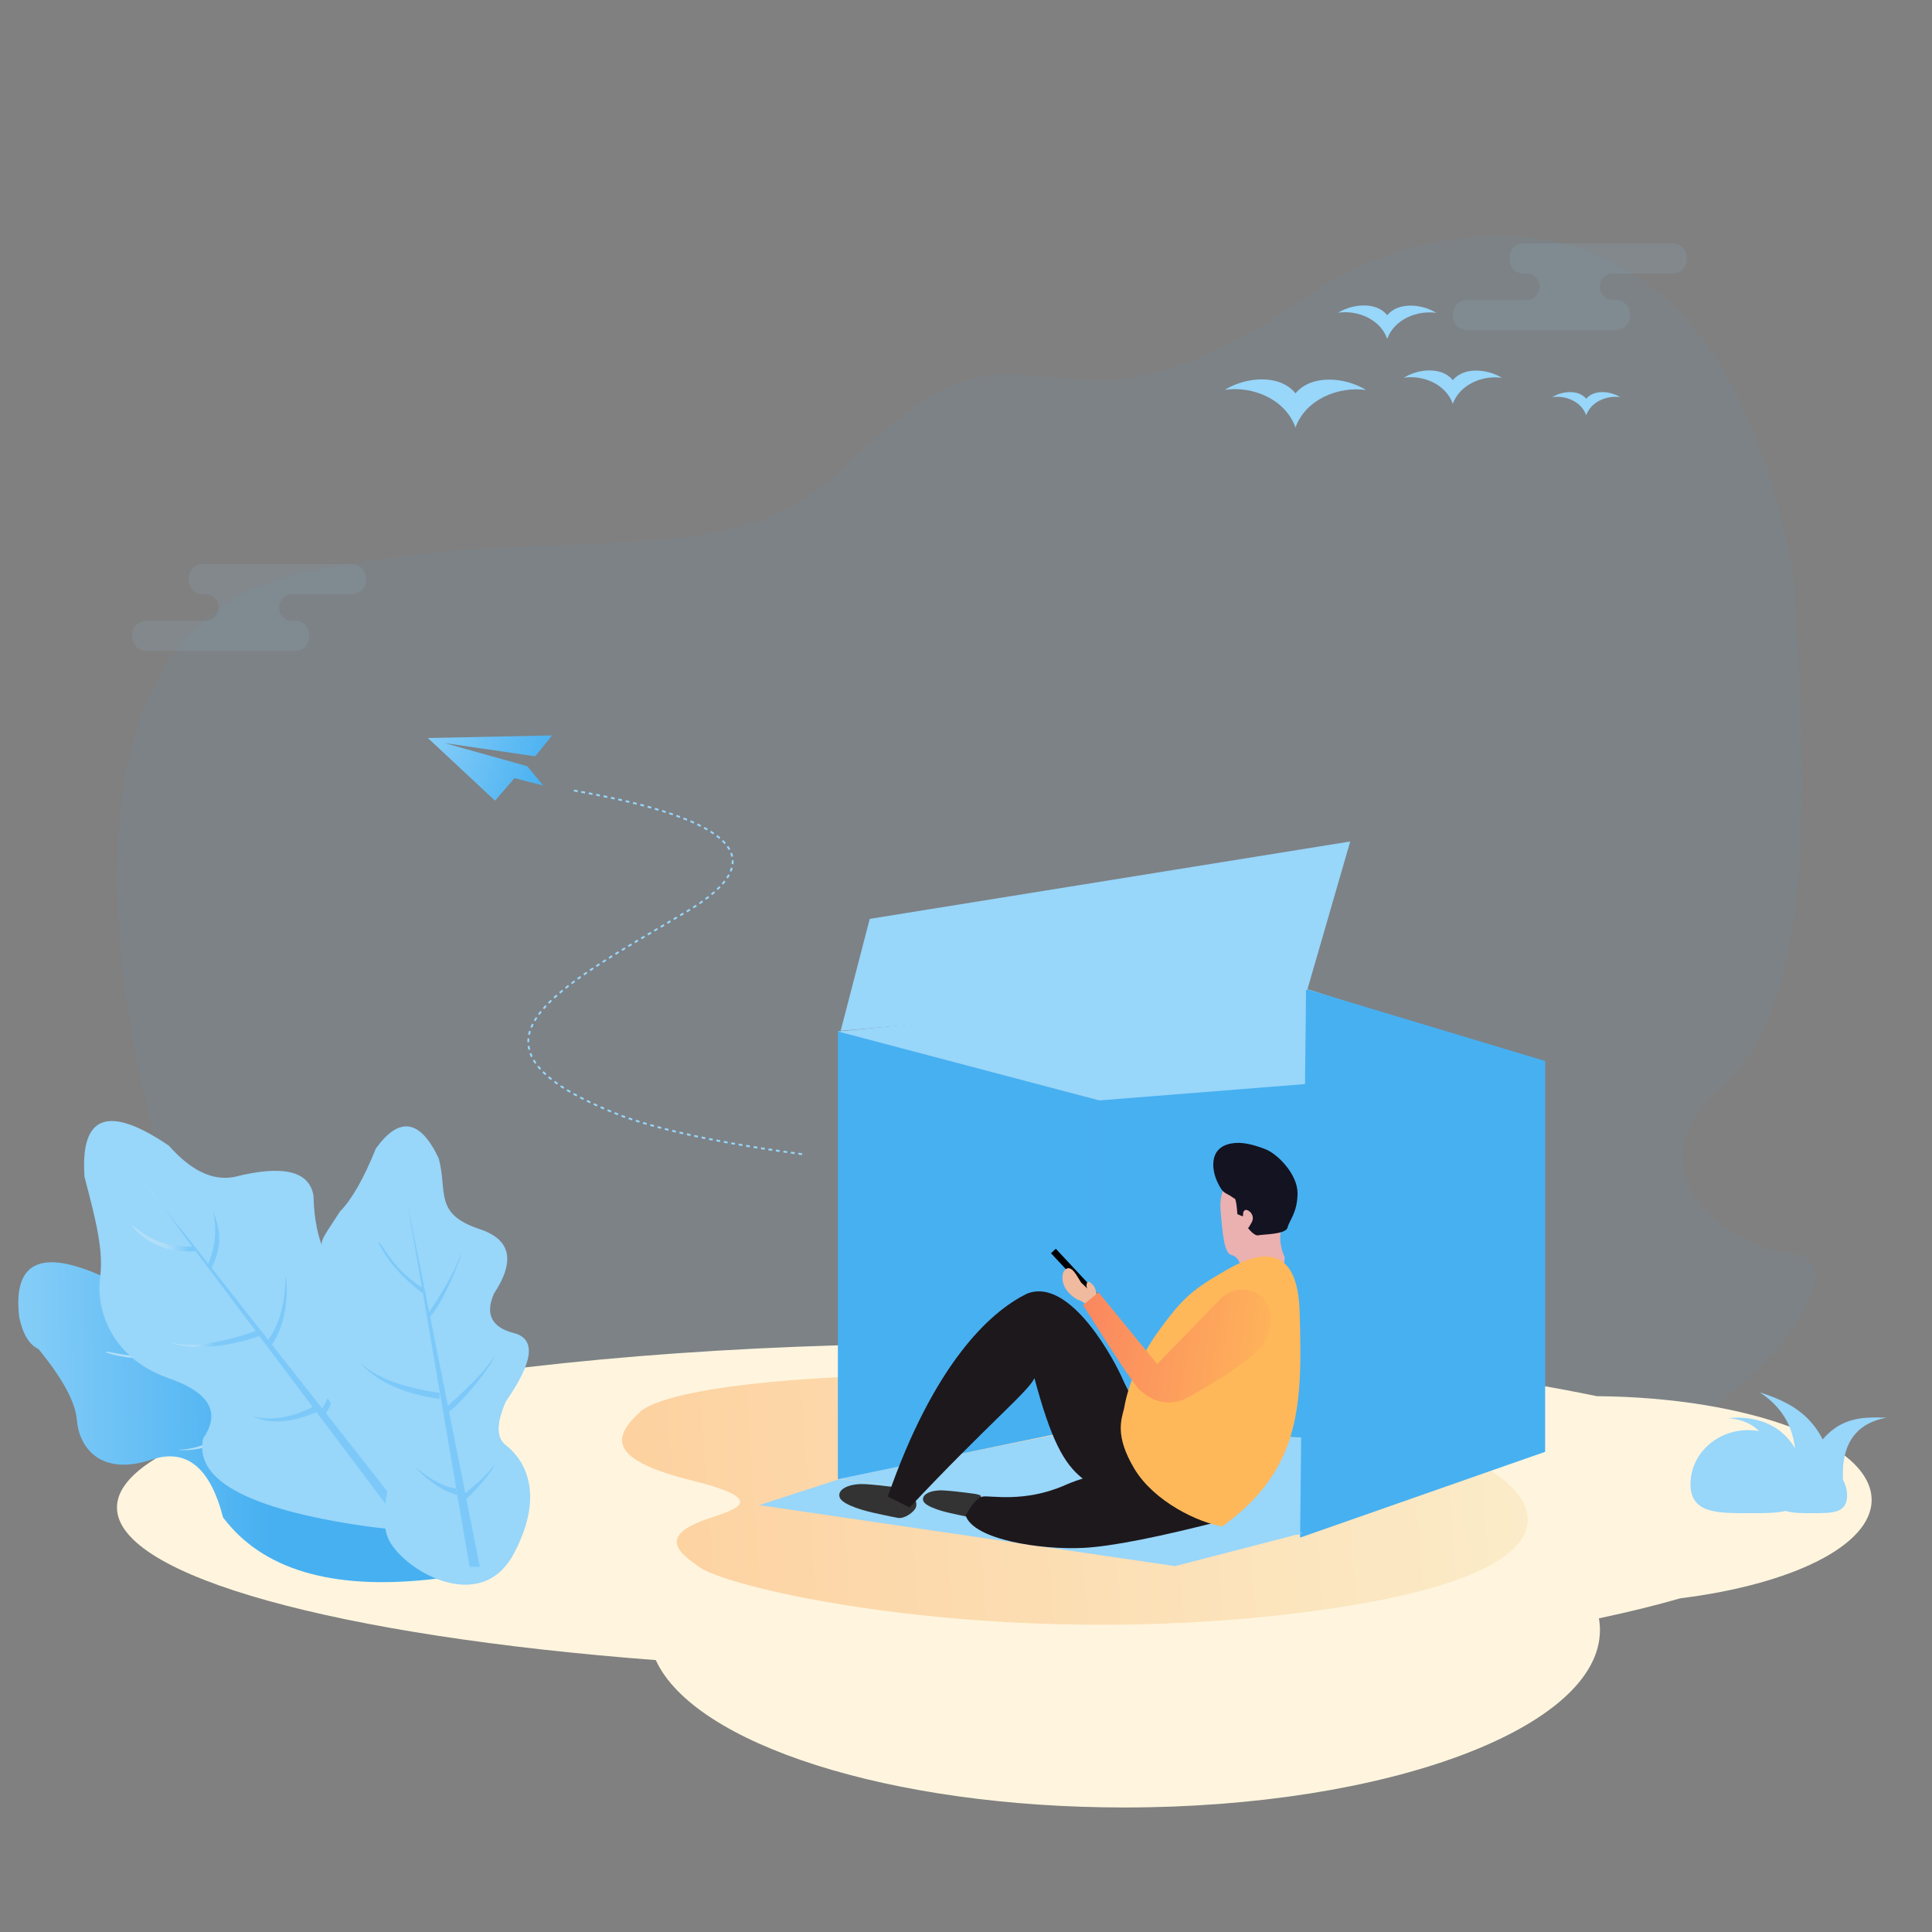 <?xml version="1.0" standalone="no"?><!DOCTYPE svg PUBLIC "-//W3C//DTD SVG 1.1//EN" "http://www.w3.org/Graphics/SVG/1.1/DTD/svg11.dtd"><svg height="1024" node-id="1" sillyvg="true" template-height="1024" template-width="1024" version="1.1" viewBox="0 0 1024 1024" width="1024" xmlns="http://www.w3.org/2000/svg" xmlns:xlink="http://www.w3.org/1999/xlink"><rect x="0" y="0" width="1024" height="1024" fill="#808080" stroke="none"/><defs node-id="115"><linearGradient gradientUnits="userSpaceOnUse" id="未命名的渐变_28" node-id="5" spreadMethod="pad" x1="26305.36" x2="26384.72" y1="-42886.72" y2="-42888.098"><stop offset="0" stop-color="#98d6fa"></stop><stop offset="1" stop-color="#47b0f1"></stop></linearGradient><linearGradient gradientUnits="userSpaceOnUse" id="未命名的渐变_28-2" node-id="8" spreadMethod="pad" x1="26305.36" x2="26384.72" y1="-42886.72" y2="-42888.098"><stop offset="0" stop-color="#98d6fa"></stop><stop offset="1" stop-color="#47b0f1"></stop></linearGradient><linearGradient gradientUnits="userSpaceOnUse" id="未命名的渐变_3" node-id="9" spreadMethod="pad" x1="198806.11" x2="199736.11" y1="-228966.97" y2="-228966.97"><stop offset="0" stop-color="#fff5de"></stop><stop offset="1" stop-color="#fbd2ac"></stop></linearGradient><linearGradient gradientUnits="userSpaceOnUse" id="未命名的渐变_28-3" node-id="12" spreadMethod="pad" x1="15798.319" x2="15845.487" y1="-23888.906" y2="-23889.418"><stop offset="0" stop-color="#98d6fa"></stop><stop offset="1" stop-color="#47b0f1"></stop></linearGradient><linearGradient gradientUnits="userSpaceOnUse" id="未命名的渐变_28-4" node-id="13" spreadMethod="pad" x1="10883.409" x2="10916.618" y1="-16576.174" y2="-16576.527"><stop offset="0" stop-color="#98d6fa"></stop><stop offset="1" stop-color="#47b0f1"></stop></linearGradient><linearGradient gradientUnits="userSpaceOnUse" id="未命名的渐变_28-5" node-id="14" spreadMethod="pad" x1="10883.409" x2="10916.618" y1="-16576.174" y2="-16576.527"><stop offset="0" stop-color="#98d6fa"></stop><stop offset="1" stop-color="#47b0f1"></stop></linearGradient><linearGradient gradientUnits="userSpaceOnUse" id="未命名的渐变_28-6" node-id="15" spreadMethod="pad" x1="7478.883" x2="7501.544" y1="-11524.333" y2="-11524.578"><stop offset="0" stop-color="#98d6fa"></stop><stop offset="1" stop-color="#47b0f1"></stop></linearGradient><linearGradient gradientTransform="matrix(269.22 47.47 27.01 -153.15 -82548.68 133303.42)" gradientUnits="userSpaceOnUse" id="未命名的渐变_28-7" node-id="16" spreadMethod="pad" x1="213.04" x2="213.68" y1="931.65" y2="931.72"><stop offset="0" stop-color="#98d6fa"></stop><stop offset="1" stop-color="#47b0f1"></stop></linearGradient><linearGradient gradientTransform="matrix(50.26 -50.26 -135.69 -135.69 115943.22 138005.55)" gradientUnits="userSpaceOnUse" id="未命名的渐变_13" node-id="17" spreadMethod="pad" x1="213.03" x2="213.21" y1="932.64" y2="932.57"><stop offset="0.03" stop-color="#afdef9"></stop><stop offset="1" stop-color="#7cc9f9"></stop></linearGradient><linearGradient gradientUnits="userSpaceOnUse" id="未命名的渐变_28-8" node-id="20" spreadMethod="pad" x1="43370.684" x2="43480.617" y1="-201779.2" y2="-201831.23"><stop offset="0" stop-color="#98d6fa"></stop><stop offset="1" stop-color="#47b0f1"></stop></linearGradient><linearGradient gradientTransform="matrix(64.64 -31.53 -95 -194.77 74960.15 188980.58)" gradientUnits="userSpaceOnUse" id="未命名的渐变_13-2" node-id="21" spreadMethod="pad" x1="212.15" x2="212.28" y1="932.39" y2="932.32"><stop offset="0.03" stop-color="#afdef9"></stop><stop offset="1" stop-color="#7cc9f9"></stop></linearGradient><linearGradient gradientUnits="userSpaceOnUse" id="未命名的渐变_28-9" node-id="22" spreadMethod="pad" x1="23507.504" x2="23531.85" y1="-226021.66" y2="-226160.14"><stop offset="0" stop-color="#98d6fa"></stop><stop offset="1" stop-color="#47b0f1"></stop></linearGradient><linearGradient gradientUnits="userSpaceOnUse" id="未命名的渐变_13-3" node-id="23" spreadMethod="pad" x1="15016.36" x2="15028.444" y1="-178656.97" y2="-178643.53"><stop offset="0.03" stop-color="#afdef9"></stop><stop offset="1" stop-color="#7cc9f9"></stop></linearGradient><linearGradient gradientUnits="userSpaceOnUse" id="未命名的渐变_28-10" node-id="24" spreadMethod="pad" x1="8457.188" x2="8441.035" y1="-33805.3" y2="-33833.215"><stop offset="0" stop-color="#98d6fa"></stop><stop offset="1" stop-color="#47b0f1"></stop></linearGradient><linearGradient gradientUnits="userSpaceOnUse" id="未命名的渐变_28-11" node-id="25" spreadMethod="pad" x1="8490.103" x2="8512.86" y1="-46595" y2="-46620.5"><stop offset="0" stop-color="#98d6fa"></stop><stop offset="1" stop-color="#47b0f1"></stop></linearGradient><linearGradient gradientUnits="userSpaceOnUse" id="未命名的渐变_28-12" node-id="26" spreadMethod="pad" x1="9834.147" x2="9874.055" y1="-34236.848" y2="-34247.86"><stop offset="0" stop-color="#98d6fa"></stop><stop offset="1" stop-color="#47b0f1"></stop></linearGradient><linearGradient gradientUnits="userSpaceOnUse" id="未命名的渐变_28-13" node-id="27" spreadMethod="pad" x1="12840.5" x2="12892.351" y1="-41019.44" y2="-41030.883"><stop offset="0" stop-color="#98d6fa"></stop><stop offset="1" stop-color="#47b0f1"></stop></linearGradient><linearGradient gradientUnits="userSpaceOnUse" id="未命名的渐变_28-14" node-id="28" spreadMethod="pad" x1="7918.44" x2="7950.74" y1="-25205.85" y2="-25212.6"><stop offset="0" stop-color="#98d6fa"></stop><stop offset="1" stop-color="#47b0f1"></stop></linearGradient><linearGradient gradientUnits="userSpaceOnUse" id="未命名的渐变_19" node-id="29" spreadMethod="pad" x1="31230.15" x2="31340.4" y1="-179798.8" y2="-179582.64"><stop offset="0" stop-color="#47b0f1"></stop><stop offset="1" stop-color="#98d6fa"></stop></linearGradient><linearGradient gradientTransform="matrix(-47.94 29.956 -28.488 -45.591 37296.44 36527.24)" gradientUnits="userSpaceOnUse" id="未命名的渐变_28-15" node-id="32" spreadMethod="pad" x1="217.6" x2="216.6" y1="935.69" y2="934.47"><stop offset="0" stop-color="#98d6fa"></stop><stop offset="1" stop-color="#47b0f1"></stop></linearGradient><linearGradient gradientTransform="matrix(-474.84 33.2 -9.98 -142.65 111928.37 126624.6)" gradientUnits="userSpaceOnUse" id="未命名的渐变_21" node-id="33" spreadMethod="pad" x1="214.44" x2="215.44" y1="932.12" y2="932.12"><stop offset="0" stop-color="#f5dda7"></stop><stop offset="1" stop-color="#fa9a41"></stop></linearGradient><linearGradient gradientUnits="userSpaceOnUse" id="未命名的渐变_28-16" node-id="36" spreadMethod="pad" x1="80122.016" x2="80466.94" y1="-53643.043" y2="-53643.62"><stop offset="0" stop-color="#98d6fa"></stop><stop offset="1" stop-color="#47b0f1"></stop></linearGradient><linearGradient gradientUnits="userSpaceOnUse" id="未命名的渐变_28-17" node-id="37" spreadMethod="pad" x1="32668.813" x2="32745.557" y1="-181383.7" y2="-181307.72"><stop offset="0" stop-color="#98d6fa"></stop><stop offset="1" stop-color="#47b0f1"></stop></linearGradient><linearGradient gradientUnits="userSpaceOnUse" id="未命名的渐变_35" node-id="38" spreadMethod="pad" x1="29469.025" x2="29603.594" y1="-221184.02" y2="-221107.98"><stop offset="0" stop-color="#98d6fa"></stop><stop offset="0.91" stop-color="#47b0f1"></stop></linearGradient><linearGradient gradientUnits="userSpaceOnUse" id="未命名的渐变_28-18" node-id="41" spreadMethod="pad" x1="80072.234" x2="80289.66" y1="-56389.87" y2="-56386.848"><stop offset="0" stop-color="#98d6fa"></stop><stop offset="1" stop-color="#47b0f1"></stop></linearGradient><linearGradient gradientUnits="userSpaceOnUse" id="未命名的渐变_34" node-id="42" spreadMethod="pad" x1="27554.043" x2="27680.025" y1="-270635.3" y2="-270548.1"><stop offset="0.13" stop-color="#98d6fa"></stop><stop offset="0.22" stop-color="#8acff8"></stop><stop offset="0.5" stop-color="#66bef4"></stop><stop offset="0.72" stop-color="#4fb4f2"></stop><stop offset="0.86" stop-color="#47b0f1"></stop></linearGradient><linearGradient gradientUnits="userSpaceOnUse" id="未命名的渐变_28-19" node-id="48" spreadMethod="pad" x1="57545.945" x2="57816.023" y1="-93468.28" y2="-93461.26"><stop offset="0" stop-color="#98d6fa"></stop><stop offset="1" stop-color="#47b0f1"></stop></linearGradient><linearGradient gradientUnits="userSpaceOnUse" id="未命名的渐变_28-20" node-id="49" spreadMethod="pad" x1="61533.684" x2="61798.797" y1="-42980.875" y2="-42981.332"><stop offset="0" stop-color="#98d6fa"></stop><stop offset="1" stop-color="#47b0f1"></stop></linearGradient><linearGradient gradientUnits="userSpaceOnUse" id="未命名的渐变_30" node-id="50" spreadMethod="pad" x1="31954.738" x2="31825.982" y1="-106629.42" y2="-106629.42"><stop offset="0" stop-color="#923629"></stop><stop offset="0.3" stop-color="#57352c"></stop><stop offset="0.5" stop-color="#42352c"></stop><stop offset="0.7" stop-color="#2c2422"></stop><stop offset="1" stop-color="#1d181c"></stop></linearGradient><linearGradient gradientUnits="userSpaceOnUse" id="未命名的渐变_30-2" node-id="56" spreadMethod="pad" x1="29657.88" x2="29538.314" y1="-39212.887" y2="-39212.887"><stop offset="0" stop-color="#923629"></stop><stop offset="0.3" stop-color="#57352c"></stop><stop offset="0.5" stop-color="#42352c"></stop><stop offset="0.7" stop-color="#2c2422"></stop><stop offset="1" stop-color="#1d181c"></stop></linearGradient><linearGradient gradientUnits="userSpaceOnUse" id="未命名的渐变_31" node-id="57" spreadMethod="pad" x1="20253.799" x2="20159.55" y1="-133201.05" y2="-133201.05"><stop offset="0" stop-color="#f97b61"></stop><stop offset="1" stop-color="#ffb859"></stop></linearGradient><linearGradient gradientTransform="matrix(-80.835 -46.67 38.075 -65.948 -17289.32 72227.94)" gradientUnits="userSpaceOnUse" id="未命名的渐变_32" node-id="60" spreadMethod="pad" x1="216.28" x2="217.72" y1="931.17" y2="930.69"><stop offset="0" stop-color="#ffb859"></stop><stop offset="1" stop-color="#f97b61"></stop></linearGradient></defs><g node-id="326"><g node-id="327"><path d="M 0.00 0.00 L 1024.00 0.00 L 1024.00 1024.00 L 0.00 1024.00 Z" fill="#ffffff" fill-opacity="0" fill-rule="nonzero" group-id="1,2" id="矩形" node-id="66" stroke="none" target-height="1024" target-width="1024" target-x="0" target-y="0"></path><g node-id="328"><g node-id="333"><path d="M 76.80 581.77 C 69.12 548.67 19.18 333.15 160.40 303.51 C 301.62 273.87 385.05 308.39 447.10 248.05 C 509.15 187.71 524.62 197.61 575.59 201.60 C 626.56 205.59 685.63 162.00 705.47 149.00 C 725.31 136.00 904.53 51.69 950.35 303.51 C 957.59 412.38 963.61 530.51 912.91 575.24 C 862.21 619.97 913.84 660.15 950.35 664.62 C 986.86 669.09 933.28 745.53 849.00 778.90 C 792.88 804.06 430.19 876.18 213.00 802.00 C 108.11 757.12 84.47 614.86 76.80 581.77 Z" fill="#47b0f1" fill-opacity="0.05" fill-rule="nonzero" group-id="1,2,3,8" id="路径-58" node-id="68" stroke="none" target-height="824.49" target-width="967.68" target-x="19.18" target-y="51.69"></path></g><g node-id="334"><path d="M 158.00 329.00 L 158.00 329.15 C 161.49 329.87 164.00 332.94 164.00 336.50 L 164.00 337.50 C 164.00 341.64 160.64 345.00 156.50 345.00 L 77.50 345.00 C 73.36 345.00 70.00 341.64 70.00 337.50 L 70.00 336.50 C 70.00 332.36 73.36 329.00 77.50 329.00 L 109.00 329.00 C 112.77 329.00 115.87 326.01 116.00 322.24 L 116.00 322.00 C 116.00 318.23 113.01 315.13 109.24 315.00 L 106.00 315.00 L 106.00 314.85 C 102.51 314.14 100.00 311.06 100.00 307.50 L 100.00 306.50 C 100.00 302.36 103.36 299.00 107.50 299.00 L 186.50 299.00 C 190.64 299.00 194.00 302.36 194.00 306.50 L 194.00 307.50 C 194.00 311.64 190.64 315.00 186.50 315.00 L 155.00 315.00 C 151.23 315.00 148.13 317.99 148.00 321.76 L 148.00 322.00 C 148.00 325.77 150.99 328.87 154.76 329.00 L 158.00 329.00 Z" fill="url(#未命名的渐变_28)" fill-opacity="0.1" fill-rule="nonzero" group-id="1,2,3,9" id="形状结合" node-id="69" stroke="none" target-height="46" target-width="124" target-x="70" target-y="299"></path></g><g node-id="335"><path d="M 858.00 159.00 L 858.00 159.15 C 861.49 159.87 864.00 162.94 864.00 166.50 L 864.00 167.50 C 864.00 171.64 860.64 175.00 856.50 175.00 L 777.50 175.00 C 773.36 175.00 770.00 171.64 770.00 167.50 L 770.00 166.50 C 770.00 162.36 773.36 159.00 777.50 159.00 L 809.00 159.00 C 812.77 159.00 815.87 156.01 816.00 152.24 L 816.00 152.00 C 816.00 148.23 813.01 145.13 809.24 145.00 L 806.00 145.00 L 806.00 144.85 C 802.51 144.14 800.00 141.06 800.00 137.50 L 800.00 136.50 C 800.00 132.36 803.36 129.00 807.50 129.00 L 886.50 129.00 C 890.64 129.00 894.00 132.36 894.00 136.50 L 894.00 137.50 C 894.00 141.64 890.64 145.00 886.50 145.00 L 855.00 145.00 C 851.23 145.00 848.13 147.99 848.00 151.76 L 848.00 152.00 C 848.00 155.77 850.99 158.87 854.76 159.00 L 858.00 159.00 Z" fill="url(#未命名的渐变_28-2)" fill-opacity="0.1" fill-rule="nonzero" group-id="1,2,3,10" id="形状结合-2" node-id="70" stroke="none" target-height="46" target-width="124" target-x="770" target-y="129"></path></g><path d="M 514.52 712.00 C 645.62 712.00 763.78 722.79 846.30 740.00 C 927.06 740.65 992.00 765.00 992.00 795.00 C 992.00 819.23 949.55 839.80 890.61 847.13 C 877.61 850.88 863.20 854.43 847.45 857.75 C 847.82 859.81 848.00 861.90 848.00 864.00 C 848.00 915.91 735.18 958.00 596.00 958.00 C 471.35 958.00 367.83 924.24 347.59 879.89 C 180.20 867.13 62.00 835.72 62.00 799.00 C 62.00 751.00 264.37 712.00 514.52 712.00 Z" fill="url(#未命名的渐变_3)" fill-rule="nonzero" group-id="1,2,3" id="形状结合-3" node-id="71" stroke="none" target-height="246" target-width="930" target-x="62" target-y="712"></path><path d="M 686.61 226.65 L 686.61 226.55 C 681.28 211.55 663.91 204.44 649.17 206.62 C 660.10 199.83 678.17 198.02 686.61 208.44 L 686.61 208.53 C 695.07 198.20 713.20 199.92 724.04 206.71 C 709.32 204.63 691.95 211.71 686.61 226.64 Z" fill="url(#未命名的渐变_28-3)" fill-rule="nonzero" group-id="1,2,3,11" id="路径" node-id="73" stroke="none" target-height="28.63" target-width="74.87" target-x="649.17" target-y="198.02"></path><path d="M 770.00 214.11 L 770.00 214.00 C 766.30 203.58 754.27 198.69 744.06 200.19 C 751.63 195.48 764.13 194.19 770.00 201.45 L 770.00 201.51 C 775.87 194.35 788.44 195.51 796.00 200.25 C 785.79 198.81 773.76 203.71 770.00 214.07 Z" fill="url(#未命名的渐变_28-4)" fill-rule="nonzero" group-id="1,2,3,11" id="路径-2" node-id="74" stroke="none" target-height="19.92" target-width="51.94" target-x="744.06" target-y="194.19"></path><path d="M 735.24 179.63 L 735.24 179.57 C 731.54 169.14 719.51 164.25 709.24 165.75 C 716.82 161.04 729.32 159.75 735.24 167.01 L 735.24 167.07 C 741.11 159.92 753.67 161.07 761.24 165.82 C 751.02 164.37 739.00 169.27 735.24 179.63 Z" fill="url(#未命名的渐变_28-5)" fill-rule="nonzero" group-id="1,2,3,11" id="路径-3" node-id="75" stroke="none" target-height="19.88" target-width="52" target-x="709.24" target-y="159.75"></path><path d="M 840.72 220.07 L 840.72 220.07 C 838.16 212.84 829.82 209.44 822.72 210.49 C 827.97 207.23 836.63 206.35 840.72 211.36 L 840.72 211.36 C 844.80 206.36 853.50 207.23 858.72 210.49 C 851.63 209.49 843.29 212.89 840.72 220.07 Z" fill="url(#未命名的渐变_28-6)" fill-rule="nonzero" group-id="1,2,3,11" id="路径-4" node-id="76" stroke="none" target-height="13.72" target-width="36" target-x="822.72" target-y="206.35"></path><path d="M 54.17 676.40 C 21.50 661.73 6.84 668.95 10.17 698.04 C 12.06 707.07 15.46 712.73 20.37 715.00 C 33.21 730.65 40.00 743.19 40.74 752.62 C 41.85 766.76 52.85 782.78 80.40 773.62 C 98.77 767.51 111.38 777.73 118.24 804.30 C 138.95 831.74 175.32 842.70 227.37 837.19 C 279.42 831.68 276.11 807.68 217.44 765.19 C 201.49 758.89 189.31 755.00 180.90 753.52 C 172.49 752.04 168.37 742.87 168.54 726.00 C 168.54 715.45 160.90 707.74 145.62 702.89 C 130.34 698.04 123.94 690.32 126.42 679.75 C 116.27 664.80 104.15 662.66 90.08 673.34 C 76.01 684.02 64.04 685.04 54.17 676.40 Z" fill="url(#未命名的渐变_28-7)" fill-rule="nonzero" group-id="1,2,3,12" id="路径-61" node-id="78" stroke="none" target-height="180.97" target-width="272.58" target-x="6.84" target-y="661.73"></path><path d="M 52.64 691.51 L 100.91 723.73 C 98.45 710.81 95.51 700.34 92.09 692.33 C 87.02 680.46 102.68 712.12 102.89 725.05 L 143.13 751.91 L 143.02 751.75 C 144.13 734.46 143.68 722.40 141.68 715.55 C 144.37 719.14 147.24 744.92 145.68 753.55 L 182.68 778.25 C 182.47 778.01 182.34 777.84 182.34 777.84 C 182.34 777.84 184.25 763.56 182.56 756.37 C 184.23 758.37 185.35 773.37 184.86 779.71 L 215.41 800.10 L 211.52 804.00 L 180.00 781.68 C 171.48 786.68 159.79 787.47 154.14 786.94 C 164.59 785.99 172.22 783.59 177.04 779.75 C 177.81 780.38 178.65 780.91 179.54 781.35 L 90.70 718.45 C 90.90 718.68 91.08 718.90 91.26 719.14 C 78.10 721.00 66.29 720.21 55.82 716.76 C 56.66 715.09 70.57 721.59 88.93 717.21 Z M 94.00 768.36 C 104.54 768.67 118.26 762.58 135.17 750.09 C 135.86 750.88 136.60 751.62 137.39 752.31 C 121.39 764.93 104.24 769.90 94.00 768.36 Z" fill="url(#未命名的渐变_13)" fill-rule="nonzero" group-id="1,2,3,12" id="形状结合-4" node-id="79" stroke="none" target-height="123.54" target-width="162.77" target-x="52.64" target-y="680.46"></path><path d="M 89.57 607.28 C 57.40 585.39 42.48 590.89 44.79 623.79 C 51.00 647.36 55.00 663.12 53.00 677.56 C 51.00 692.00 57.31 719.31 89.56 730.56 C 111.06 738.03 117.10 748.63 107.68 762.35 C 102.95 783.43 129.03 798.56 185.90 807.73 C 271.23 821.49 250.90 789.86 228.96 755.57 C 213.09 739.69 210.96 729.99 210.96 717.85 C 210.96 705.71 222.57 685.85 189.20 677.61 C 174.53 674.28 166.85 659.61 166.14 633.61 C 163.84 620.55 149.84 617.28 124.14 623.81 C 112.75 626.00 101.23 620.49 89.57 607.28 Z" fill="url(#未命名的渐变_28-8)" fill-rule="nonzero" group-id="1,2,3,12" id="路径-65" node-id="80" stroke="none" target-height="236.1" target-width="228.75" target-x="42.48" target-y="585.39"></path><path d="M 74.94 624.74 L 110.38 669.80 L 110.45 669.63 C 114.28 660.71 115.11 650.78 112.80 641.35 L 112.72 641.04 L 112.72 641.04 C 115.06 648.31 119.53 656.98 112.11 671.97 L 142.11 710.15 L 142.30 709.88 C 148.30 701.40 151.30 690.25 151.30 676.42 C 152.68 680.72 152.71 700.42 144.14 712.69 L 170.75 746.51 C 172.43 743.90 176.63 736.56 176.63 728.36 C 177.52 734.01 177.63 741.58 172.74 749.04 L 212.00 799.00 L 205.77 799.00 L 167.77 748.45 C 149.39 756.29 139.07 753.01 133.96 750.70 C 143.96 753.14 154.53 751.47 165.68 745.70 L 136.81 707.26 C 136.97 707.55 137.13 707.86 137.31 708.17 C 118.10 714.90 98.16 715.70 88.95 710.91 C 98.81 714.63 114.48 712.78 135.95 705.35 L 135.52 705.50 L 103.35 662.66 C 103.42 662.84 103.48 663.01 103.53 663.18 C 89.40 664.05 78.12 659.55 69.69 649.69 C 71.03 648.39 80.04 661.50 101.83 660.69 Z" fill="url(#未命名的渐变_13-2)" fill-rule="nonzero" group-id="1,2,3,12" id="形状结合-5" node-id="81" stroke="none" target-height="174.26" target-width="142.31" target-x="69.69" target-y="624.74"></path><path d="M 199.20 608.75 C 211.62 591.49 222.74 593.24 232.55 614.01 C 237.31 631.95 229.80 643.35 254.37 651.51 C 270.76 656.95 273.24 668.33 261.81 685.66 C 257.04 696.56 260.57 703.53 272.39 706.57 C 284.21 709.61 282.79 721.68 268.12 742.79 C 263.04 754.36 263.04 762.10 268.12 765.99 C 275.75 771.82 290.40 789.34 272.39 823.38 C 254.38 857.42 211.93 830.98 205.56 814.98 C 199.19 798.98 211.93 776.92 205.56 765.98 C 199.19 755.04 162.10 751.28 172.00 718.47 C 180.25 705.04 191.74 701.16 180.21 678.31 C 168.68 655.46 165.75 664.63 180.21 642.12 C 186.53 635.65 192.86 624.53 199.20 608.75 Z" fill="url(#未命名的渐变_28-9)" fill-rule="nonzero" group-id="1,2,3,12" id="路径-96" node-id="82" stroke="none" target-height="265.93" target-width="128.3" target-x="162.1" target-y="591.49"></path><path d="M 216.11 638.51 L 227.46 695.42 C 234.85 684.56 240.18 675.08 243.46 666.99 C 248.27 654.99 236.96 688.47 227.96 697.76 L 237.42 745.21 C 237.41 745.15 237.41 745.08 237.42 745.02 C 250.43 733.58 258.65 724.73 262.07 718.47 C 261.43 722.91 245.22 743.17 237.97 748.17 L 246.68 791.81 L 246.68 791.28 C 246.68 791.28 258.12 782.53 262.02 776.28 C 261.77 778.90 252.02 790.28 247.14 794.42 L 254.32 830.42 L 248.90 830.42 L 242.39 792.33 C 232.80 789.87 224.00 782.14 220.39 777.77 C 228.45 784.48 235.54 788.19 241.67 788.88 C 241.77 789.86 241.98 790.83 242.30 791.77 L 224.00 684.47 C 223.99 684.77 223.96 685.06 223.91 685.35 C 213.29 677.35 205.50 668.44 200.54 658.61 C 202.31 658.03 207.54 672.46 223.64 682.34 Z M 191.00 722.08 C 198.23 729.75 212.23 735.14 233.00 738.27 C 232.93 739.32 232.93 740.36 233.00 741.41 C 212.80 739.00 197.16 730.42 191.00 722.08 Z" fill="url(#未命名的渐变_13-3)" fill-rule="nonzero" group-id="1,2,3,12" id="形状结合-6" node-id="83" stroke="none" target-height="191.91" target-width="71.07" target-x="191" target-y="638.51"></path><path d="M 938.40 787.52 C 941.30 765.31 933.83 753.34 916.00 751.63 C 940.14 749.33 956.12 764.02 956.38 787.52 C 951.38 787.69 945.39 787.69 938.40 787.52 Z" fill="url(#未命名的渐变_28-10)" fill-rule="nonzero" group-id="1,2,3,13" id="路径-38" node-id="85" stroke="none" target-height="38.36" target-width="40.38" target-x="916" target-y="749.33"></path><path d="M 950.12 787.65 C 954.83 765.22 949.04 748.67 932.73 738.00 C 953.55 744.57 968.51 754.44 973.37 787.65 C 965.63 788.12 957.86 788.12 950.12 787.65 Z" fill="url(#未命名的渐变_28-11)" fill-rule="nonzero" group-id="1,2,3,13" id="路径-39" node-id="86" stroke="none" target-height="50.12" target-width="40.64" target-x="932.73" target-y="738"></path><path d="M 977.07 788.00 C 974.98 766.70 982.62 754.50 1000.00 751.39 C 983.89 750.99 965.91 749.91 953.00 788.00 C 963.93 787.65 971.96 787.65 977.07 788.00 Z" fill="url(#未命名的渐变_28-12)" fill-rule="nonzero" group-id="1,2,3,13" id="路径-40" node-id="87" stroke="none" target-height="38.09" target-width="47" target-x="953" target-y="749.91"></path><path d="M 927.41 802.00 C 944.26 802.00 957.00 802.41 957.00 786.61 C 957.00 770.81 943.34 758.00 926.50 758.00 C 909.66 758.00 896.00 770.81 896.00 786.61 C 896.00 802.41 910.57 802.00 927.41 802.00 Z" fill="url(#未命名的渐变_28-13)" fill-rule="nonzero" group-id="1,2,3,13" id="椭圆形" node-id="88" stroke="none" target-height="44.41" target-width="61" target-x="896" target-y="758"></path><path d="M 960.57 802.00 C 971.06 802.00 979.00 802.25 979.00 792.56 C 979.00 782.87 970.49 775.00 960.00 775.00 C 949.51 775.00 941.00 782.86 941.00 792.56 C 941.00 802.26 950.07 802.00 960.57 802.00 Z" fill="url(#未命名的渐变_28-14)" fill-rule="nonzero" group-id="1,2,3,13" id="椭圆形备份-6" node-id="89" stroke="none" target-height="27.26" target-width="38" target-x="941" target-y="775"></path></g><g node-id="329"><path d="M 304.19 419.00 C 390.06 434.22 410.22 455.46 364.67 482.71 C 296.34 523.59 231.97 554.06 330.57 591.82 C 353.11 599.75 385.25 606.47 427.00 612.00" fill="none" group-id="1,2,4" id="路径-33" node-id="91" stroke="url(#未命名的渐变_19)" stroke-dasharray="2 2" stroke-linecap="butt" stroke-width="1" target-height="193" target-width="195.03" target-x="231.97" target-y="419"></path><path d="M 272.67 412.44 L 262.37 424.38 L 226.78 391.16 L 292.59 389.80 L 283.70 400.86 L 235.83 393.87 L 279.45 406.11 L 287.93 416.34 L 272.67 412.44 Z" fill="url(#未命名的渐变_28-15)" fill-rule="nonzero" group-id="1,2,4" id="路径-5" node-id="92" stroke="none" target-height="34.58" target-width="65.81" target-x="226.78" target-y="389.8"></path></g><g node-id="330"><path d="M 367.00 784.78 C 407.79 794.88 390.34 799.86 375.66 804.78 C 348.71 813.87 359.09 822.68 371.08 830.84 C 388.84 842.93 529.25 874.59 688.77 854.84 C 837.51 836.42 820.90 796.05 785.87 777.03 C 757.64 761.74 630.54 725.46 479.20 728.71 C 388.13 730.65 347.84 740.32 339.20 748.34 C 324.88 761.64 321.58 773.53 367.00 784.78 Z" fill="url(#未命名的渐变_21)" fill-opacity="0.4" fill-rule="nonzero" group-id="1,2,5" id="路径-6" node-id="93" stroke="none" target-height="149.13" target-width="515.93" target-x="321.58" target-y="725.46"></path></g><g node-id="331"><path d="M 444.09 783.72 L 581.64 755.93 L 819.00 769.42 L 689.47 813.49 L 444.09 783.72 Z" fill="url(#未命名的渐变_28-16)" fill-rule="nonzero" group-id="1,2,6" id="路径-68" node-id="95" stroke="none" target-height="57.56" target-width="374.91" target-x="444.09" target-y="755.93"></path><path d="M 582.82 582.50 L 582.82 755.58 L 736.31 764.79 L 736.03 569.97 L 582.82 582.50 Z" fill="url(#未命名的渐变_28-17)" fill-rule="nonzero" group-id="1,2,6" id="路径-69" node-id="96" stroke="none" target-height="194.82" target-width="153.49" target-x="582.82" target-y="569.97"></path><path d="M 444.09 546.36 L 444.09 783.97 L 582.82 755.29 L 582.82 583.21 L 444.09 546.36 Z" fill="url(#未命名的渐变_35)" fill-rule="nonzero" group-id="1,2,6" id="路径-70" node-id="97" stroke="none" target-height="237.61" target-width="138.73" target-x="444.09" target-y="546.36"></path><path d="M 444.09 546.69 L 688.11 522.75 L 818.96 564.46 L 582.64 583.25 L 444.09 546.69 Z" fill="url(#未命名的渐变_28-18)" fill-rule="nonzero" group-id="1,2,6" id="路径-71" node-id="98" stroke="none" target-height="60.5" target-width="374.87" target-x="444.09" target-y="522.75"></path><path d="M 692.24 524.22 L 689.08 814.97 L 818.96 769.48 L 818.96 562.36 L 692.24 524.22 Z" fill="url(#未命名的渐变_34)" fill-rule="nonzero" group-id="1,2,6" id="路径-72" node-id="99" stroke="none" target-height="290.75" target-width="129.88" target-x="689.08" target-y="524.22"></path><path d="M 445.57 546.36 L 460.98 487.02 L 715.65 446.00 L 692.88 524.67 L 445.57 546.36 Z" fill="url(#未命名的渐变_28-19)" fill-rule="nonzero" group-id="1,2,6" id="路径-73" node-id="100" stroke="none" target-height="100.36" target-width="270.08" target-x="445.57" target-y="446"></path><path d="M 444.86 783.97 L 402.40 797.75 L 622.80 830.07 L 690.56 812.52 L 444.86 783.97 Z" fill="url(#未命名的渐变_28-20)" fill-rule="nonzero" group-id="1,2,6" id="路径-74" node-id="101" stroke="none" target-height="46.1" target-width="288.16" target-x="402.4" target-y="783.97"></path></g><g node-id="332"><g node-id="339"><path d="M 680.92 666.24 C 678.36 661.24 677.78 653.93 679.61 650.35 C 681.44 646.77 687.69 627.76 673.12 620.91 C 658.55 614.06 645.64 625.85 646.89 640.91 C 648.14 655.97 648.95 664.37 652.89 665.25 C 656.83 666.13 657.89 671.40 658.50 674.61 C 659.11 677.82 676.62 670.16 676.62 670.16 L 680.68 669.16 Z" fill="#ebb0b0" fill-rule="nonzero" group-id="1,2,7,14" id="路径-7" node-id="104" stroke="none" target-height="63.76" target-width="42.05" target-x="645.64" target-y="614.06"></path><path d="M 655.51 605.76 C 640.51 606.42 641.88 619.40 645.25 626.49 C 648.62 633.58 649.02 631.35 654.19 635.24 C 654.19 635.24 655.19 633.95 655.84 643.53 L 658.41 644.60 C 659.41 644.94 658.18 642.60 659.69 641.49 C 661.20 640.38 665.62 643.83 663.43 647.88 C 661.24 651.93 661.36 650.74 661.36 650.74 C 661.36 650.74 664.74 655.32 666.99 654.74 C 669.24 654.16 681.55 654.36 682.43 650.62 C 683.31 646.88 687.62 642.80 687.73 632.62 C 687.84 622.44 677.19 611.62 670.68 609.09 C 664.17 606.56 659.24 605.60 655.51 605.76 Z" fill="#131322" fill-rule="nonzero" group-id="1,2,7,14" id="路径-8" node-id="105" stroke="none" target-height="49.72" target-width="47.33" target-x="640.51" target-y="605.6"></path></g><path d="M 483.41 789.92 C 484.63 794.33 486.28 796.21 485.50 798.77 C 484.72 801.33 479.40 805.08 476.08 804.53 C 471.87 803.83 464.68 802.15 462.65 801.73 C 460.62 801.31 446.72 798.00 445.09 793.73 C 443.46 789.46 449.90 786.09 458.87 786.65 C 467.84 787.21 480.68 789.09 480.68 789.09 Z" fill="#333333" fill-rule="nonzero" group-id="1,2,7" id="路径-9" node-id="106" stroke="none" target-height="18.99" target-width="42.82" target-x="443.46" target-y="786.09"></path><path d="M 519.64 792.54 C 520.64 796.02 521.90 797.54 521.29 799.54 C 520.68 801.54 516.48 804.54 513.85 804.09 C 510.53 803.53 504.85 802.21 503.25 801.87 C 501.65 801.53 490.67 798.93 489.39 795.56 C 488.11 792.19 493.18 789.56 500.27 789.97 C 507.36 790.38 517.49 791.90 517.49 791.90 Z" fill="#333333" fill-rule="nonzero" group-id="1,2,7" id="路径备份" node-id="107" stroke="none" target-height="14.98" target-width="33.79" target-x="488.11" target-y="789.56"></path><path d="M 573.38 783.30 C 563.90 775.59 557.11 763.43 548.26 730.41 C 545.46 737.19 523.76 754.69 482.13 798.97 L 470.56 793.22 C 494.85 723.41 524.20 695.49 544.35 685.66 C 567.79 676.38 591.82 723.41 594.77 730.41 C 596.77 735.08 605.27 751.15 620.28 778.62 C 599.00 788.40 581.39 789.84 573.38 783.30 Z" fill="url(#未命名的渐变_30)" fill-rule="nonzero" group-id="1,2,7" id="_Path_" node-id="108" stroke="none" target-height="122.59" target-width="149.72" target-x="470.56" target-y="676.38"></path><path d="M 650.87 805.23 C 614.65 814.62 589.05 819.69 574.06 820.42 C 551.57 821.52 516.12 816.07 511.84 803.31 C 515.17 797.07 518.17 793.71 520.84 793.22 C 524.84 792.48 542.96 796.68 564.63 787.10 C 579.13 780.71 597.68 777.89 620.29 778.62" fill="url(#未命名的渐变_30-2)" fill-rule="nonzero" group-id="1,2,7" id="_Path_2" node-id="109" stroke="none" target-height="43.63" target-width="139.03" target-x="511.84" target-y="777.89"></path><path d="M 601.26 778.51 C 590.79 760.96 594.33 752.45 595.80 746.41 C 597.96 733.84 603.59 720.84 612.68 707.41 C 625.68 689.41 630.52 684.47 647.84 674.41 C 657.57 668.75 687.65 650.60 688.84 695.41 C 690.22 743.41 690.22 778.52 647.84 809.03 C 635.17 807.00 611.80 796.00 601.26 778.51 Z" fill="url(#未命名的渐变_31)" fill-rule="nonzero" group-id="1,2,7" id="_Path_3" node-id="110" stroke="none" target-height="158.43" target-width="99.43" target-x="590.79" target-y="650.6"></path><path d="M 559.61 661.87 L 583.39 687.37 L 580.84 689.75 L 557.06 664.24 L 559.61 661.87 Z" fill="#000000" fill-rule="evenodd" group-id="1,2,7" id="矩形-2" node-id="111" stroke="none" target-height="27.88" target-width="26.33" target-x="557.06" target-y="661.87"></path><path d="M 585.35 692.00 C 584.02 689.77 582.61 687.46 581.10 685.06 C 580.83 683.81 580.36 682.61 579.70 681.52 C 577.87 679.43 576.70 678.87 576.21 679.82 C 575.71 680.80 575.73 681.96 576.28 682.91 L 572.98 679.73 L 570.51 675.73 C 567.84 671.55 565.55 671.05 563.62 674.23 C 562.18 678.23 563.51 684.48 571.12 688.87 C 573.25 689.39 575.59 691.03 578.12 693.78 Z" fill="#efba9e" fill-rule="nonzero" group-id="1,2,7" id="路径-50备份" node-id="112" stroke="none" target-height="22.73" target-width="23.17" target-x="562.18" target-y="671.05"></path><path d="M 582.27 685.00 L 613.33 723.00 L 647.88 687.45 C 655.21 682.01 662.50 682.15 669.75 687.87 C 673.88 693.69 676.03 700.75 669.75 712.59 C 666.00 718.13 647.00 731.50 627.53 741.71 C 619.64 744.85 611.27 743.71 603.43 736.06 C 599.62 731.69 589.83 716.90 574.04 691.67 Z" fill="url(#未命名的渐变_32)" fill-rule="nonzero" group-id="1,2,7" id="路径-3-2" node-id="113" stroke="none" target-height="62.84" target-width="101.99" target-x="574.04" target-y="682.01"></path></g></g></g></svg>